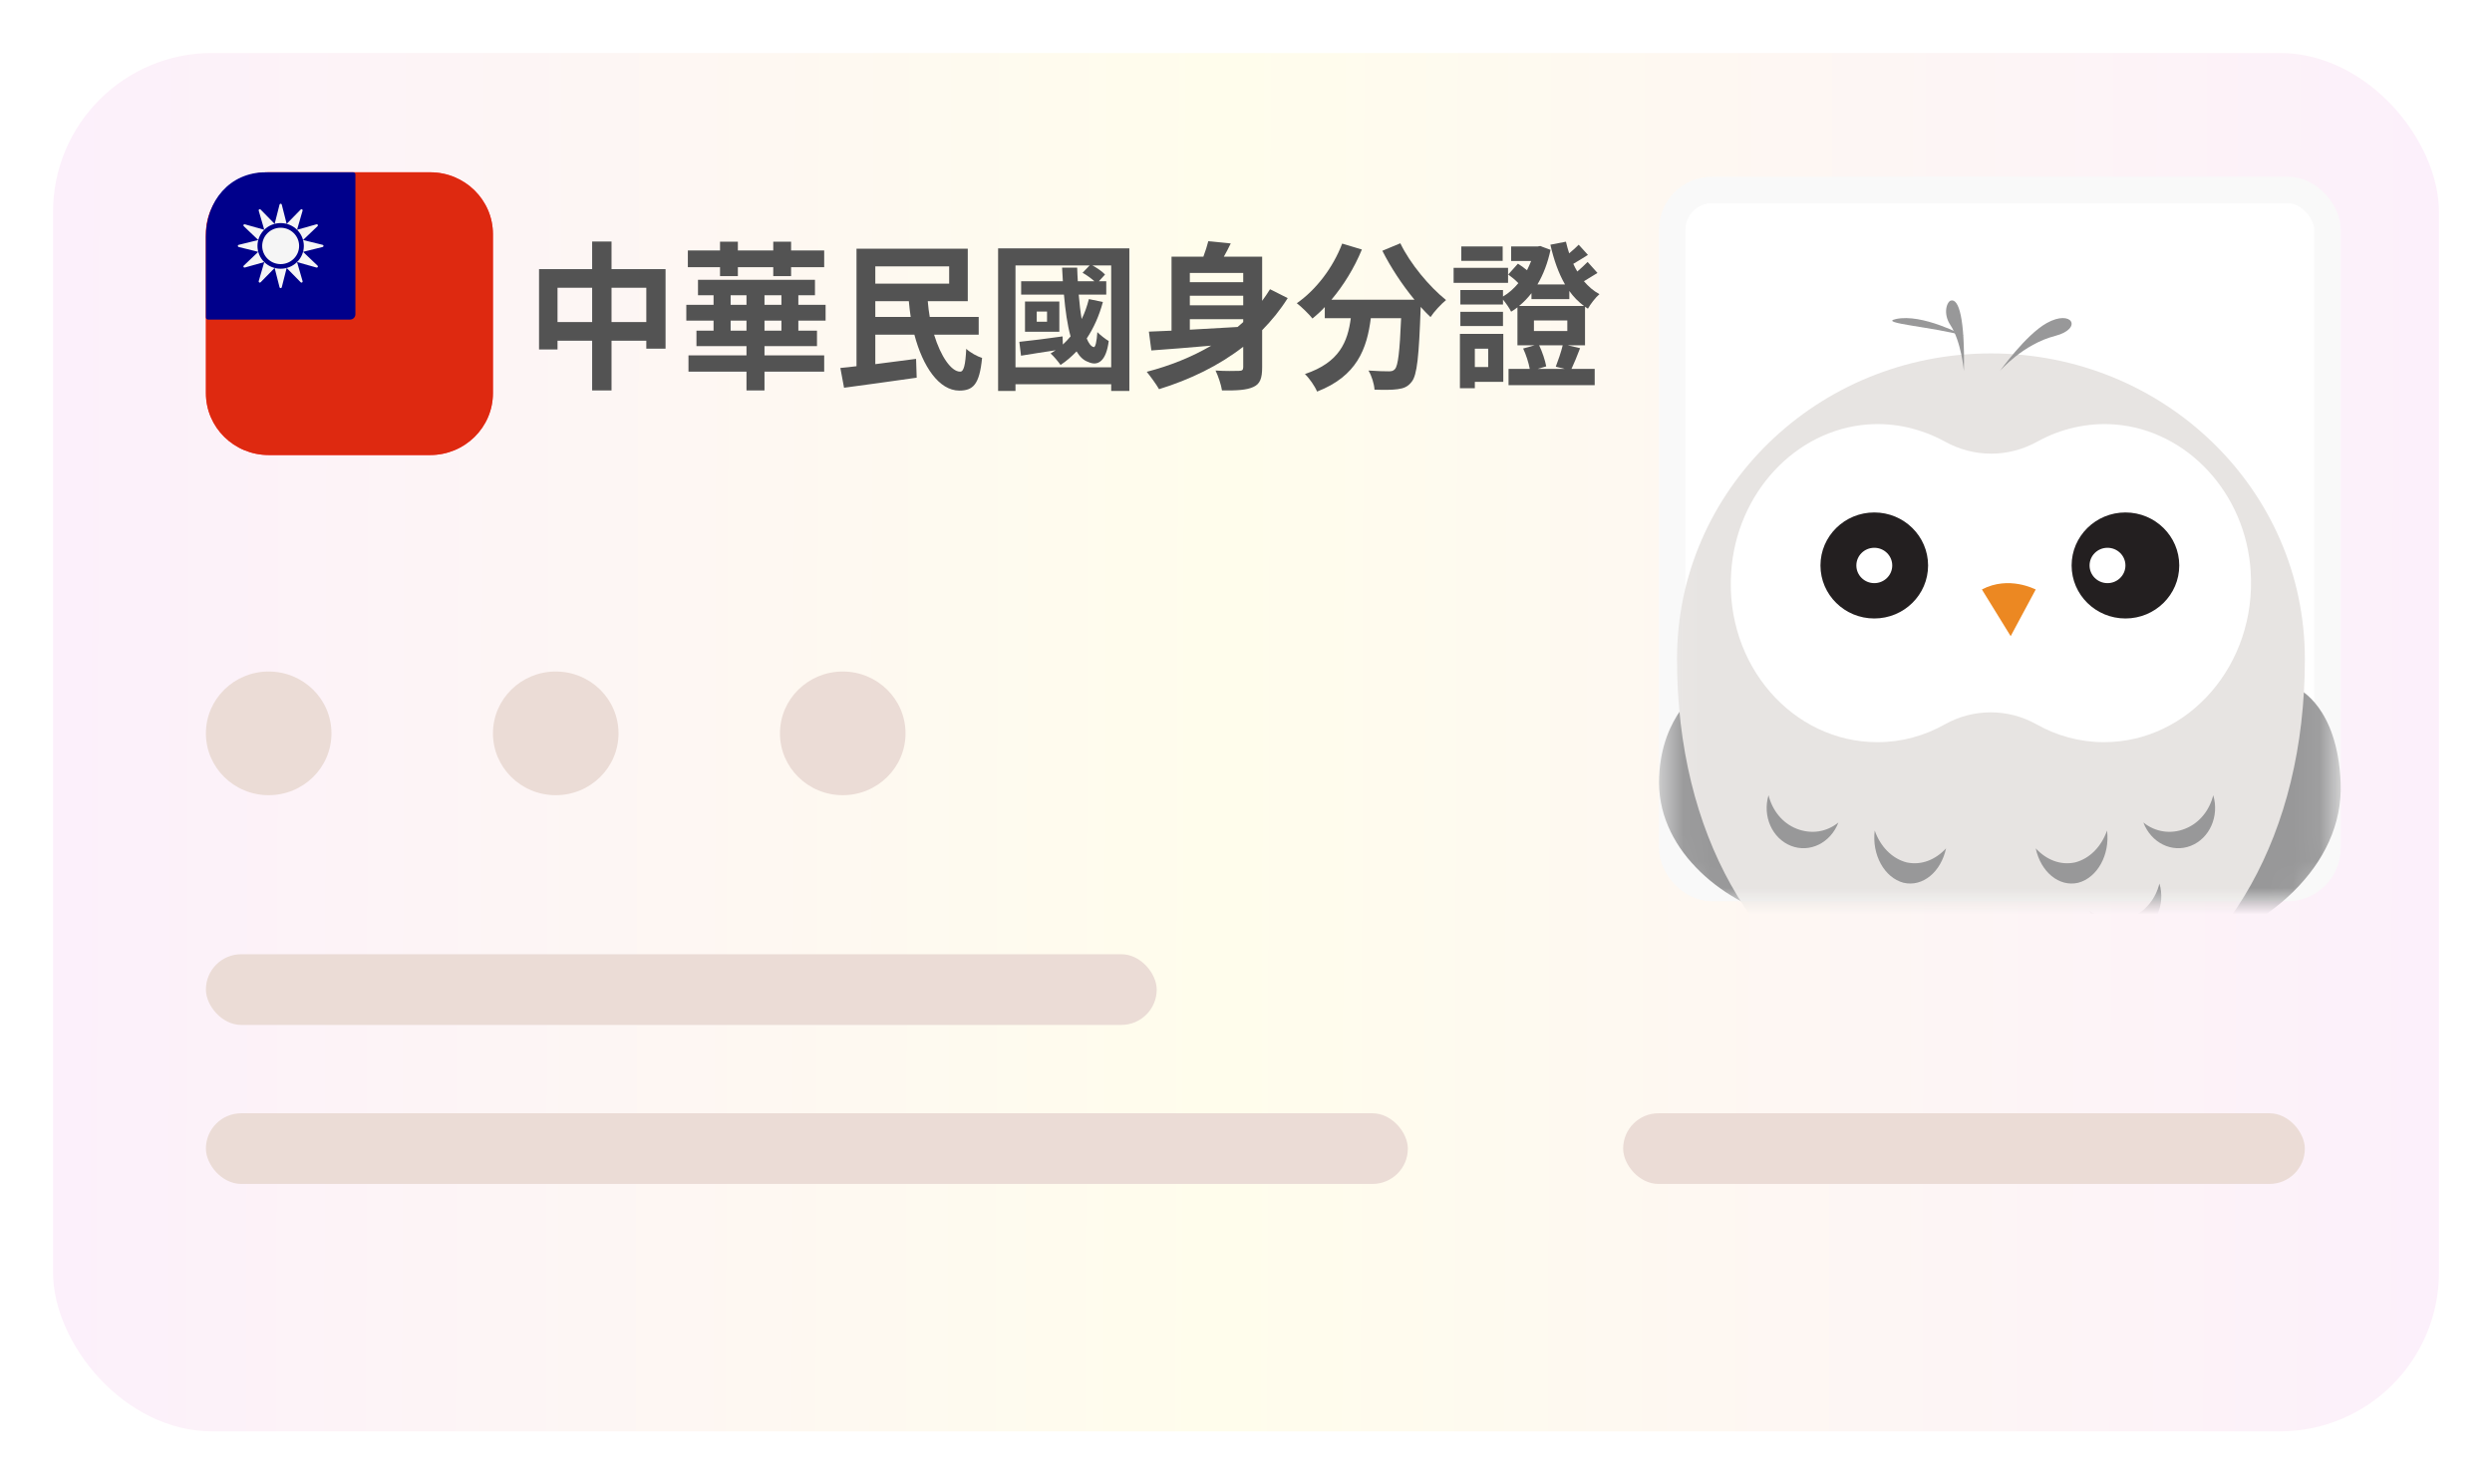 <svg width="94" height="56" viewBox="0 0 94 56" fill="none" xmlns="http://www.w3.org/2000/svg">
<g filter="url(#filter0_d_303_11638)">
<rect x="1" width="90" height="52" rx="6" fill="url(#paint0_linear_303_11638)"/>
</g>
<path d="M23.067 12.15V10.856H24.379V12.15H23.067ZM21.03 12.15V10.856H22.336V12.15H21.03ZM23.067 10.153V9.112H22.336V10.153H20.333V13.184H21.03V12.854H22.336V14.73H23.067V12.854H24.379V13.154H25.105V10.153H23.067Z" fill="#535353"/>
<path d="M27.16 10.417H27.833V10.08H29.168V10.417H29.841V10.08H31.089V9.449H29.841V9.118H29.168V9.449H27.833V9.118H27.16V9.449H25.946V10.08H27.16V10.417ZM29.476 12.475H28.837V12.096H29.476V12.475ZM27.56 12.475V12.096H28.158V12.475H27.56ZM27.56 11.139H28.158V11.5H27.56V11.139ZM29.476 11.5H28.837V11.139H29.476V11.5ZM31.142 12.096V11.5H30.114V11.139H30.741V10.556H26.329V11.139H26.916V11.5H25.888V12.096H26.916V12.475H26.271V13.058H28.158V13.407H25.97V14.021H28.158V14.73H28.837V14.021H31.089V13.407H28.837V13.058H30.817V12.475H30.114V12.096H31.142Z" fill="#535353"/>
<path d="M33.017 11.957V11.362H34.282C34.299 11.566 34.323 11.765 34.352 11.957H33.017ZM35.803 10.05V10.7H33.017V10.05H35.803ZM36.917 12.625V11.957H35.071C35.036 11.765 35.013 11.566 34.996 11.362H36.505V9.383H32.308V13.816C32.088 13.846 31.879 13.864 31.699 13.882L31.838 14.628C32.593 14.526 33.62 14.388 34.578 14.249L34.555 13.539C34.044 13.606 33.51 13.672 33.017 13.738V12.625H34.491C34.81 13.84 35.425 14.73 36.18 14.736C36.703 14.736 36.946 14.514 37.045 13.503C36.865 13.449 36.604 13.305 36.447 13.16C36.418 13.768 36.354 14.021 36.221 14.021C35.884 14.027 35.483 13.443 35.234 12.625H36.917Z" fill="#535353"/>
<path d="M39.495 12.138H39.106V11.753H39.495V12.138ZM39.959 11.374H38.664V12.517H39.959V11.374ZM38.305 13.858V10.014H41.102L40.835 10.291C40.986 10.375 41.16 10.502 41.282 10.61H40.656C40.644 10.441 40.638 10.273 40.632 10.098H40.063C40.075 10.273 40.081 10.441 40.092 10.61H38.519V11.115H40.133C40.185 11.711 40.261 12.258 40.383 12.691C40.29 12.8 40.197 12.902 40.092 12.998L40.081 12.691C39.477 12.775 38.873 12.854 38.45 12.896L38.514 13.419C38.897 13.353 39.355 13.287 39.82 13.214C39.756 13.257 39.692 13.299 39.628 13.335C39.744 13.431 39.93 13.66 40.005 13.768C40.226 13.624 40.423 13.449 40.609 13.257C40.725 13.455 40.87 13.594 41.044 13.654C41.428 13.834 41.729 13.606 41.822 12.866C41.706 12.8 41.497 12.637 41.393 12.529C41.369 12.878 41.323 13.112 41.253 13.094C41.155 13.07 41.068 12.956 40.992 12.769C41.253 12.378 41.462 11.915 41.602 11.392L41.073 11.284C41.004 11.554 40.917 11.807 40.801 12.036C40.754 11.765 40.719 11.452 40.69 11.115H41.729V10.61H41.451L41.683 10.357C41.578 10.243 41.387 10.111 41.207 10.014H41.915V13.858H38.305ZM37.649 9.371V14.748H38.305V14.496H41.915V14.748H42.6V9.371H37.649Z" fill="#535353"/>
<path d="M44.881 12.041H46.895V12.15C46.826 12.21 46.756 12.276 46.681 12.336C46.065 12.372 45.45 12.408 44.881 12.438V12.041ZM46.895 10.297V10.646H44.881V10.297H46.895ZM46.895 11.518H44.881V11.157H46.895V11.518ZM47.906 10.911C47.813 11.061 47.714 11.211 47.609 11.35V9.683H46.164C46.251 9.527 46.344 9.359 46.425 9.184L45.578 9.1C45.537 9.268 45.468 9.479 45.392 9.683H44.191V12.475C43.871 12.487 43.587 12.499 43.337 12.511L43.43 13.221C44.057 13.178 44.852 13.112 45.688 13.04C44.962 13.467 44.138 13.798 43.256 14.027C43.389 14.189 43.622 14.508 43.72 14.682C44.887 14.321 45.973 13.798 46.895 13.082V13.852C46.895 13.954 46.855 13.991 46.739 13.991C46.623 13.997 46.211 14.003 45.851 13.979C45.949 14.183 46.065 14.52 46.094 14.73C46.652 14.736 47.023 14.718 47.279 14.598C47.534 14.484 47.609 14.267 47.609 13.858V12.457C47.969 12.09 48.294 11.693 48.573 11.247L47.906 10.911Z" fill="#535353"/>
<path d="M52.143 9.461C52.462 10.092 52.898 10.754 53.356 11.308H50.222C50.68 10.766 51.087 10.104 51.371 9.413L50.628 9.19C50.28 10.104 49.641 10.935 48.916 11.44C49.084 11.566 49.38 11.855 49.508 12.017C49.664 11.891 49.821 11.747 49.972 11.584V12.005H50.953C50.837 12.884 50.535 13.672 49.223 14.111C49.392 14.273 49.595 14.568 49.682 14.773C51.185 14.189 51.562 13.16 51.708 12.005H52.851C52.799 13.263 52.735 13.798 52.619 13.924C52.555 13.997 52.491 14.009 52.387 14.009C52.242 14.009 51.94 14.003 51.62 13.979C51.742 14.183 51.835 14.484 51.847 14.7C52.189 14.712 52.526 14.712 52.723 14.682C52.95 14.652 53.106 14.592 53.252 14.4C53.455 14.147 53.524 13.437 53.588 11.62V11.578C53.716 11.717 53.838 11.849 53.96 11.963C54.093 11.759 54.36 11.47 54.546 11.32C53.913 10.814 53.188 9.942 52.822 9.178L52.143 9.461Z" fill="#535353"/>
<path d="M56.682 9.298H55.121V9.84H56.682V9.298ZM56.885 10.104H54.831V10.67H56.885V10.104ZM56.694 11.765H55.086V12.3H56.694V11.765ZM56.136 13.154V13.846H55.632V13.154H56.136ZM56.705 12.595H55.069V14.646H55.632V14.406H56.705V12.595ZM59.027 13.918H58L58.325 13.822C58.284 13.6 58.18 13.281 58.058 13.028H58.946C58.888 13.275 58.772 13.606 58.685 13.834L59.027 13.918ZM57.861 12.09H59.12V12.487H57.861V12.09ZM57.768 11.284H59.196V10.977C59.352 11.199 59.538 11.386 59.747 11.542H57.303C57.472 11.404 57.628 11.241 57.768 11.061V11.284ZM59.788 11.572C59.822 11.596 59.863 11.62 59.898 11.645C59.991 11.476 60.182 11.223 60.333 11.097C60.107 10.977 59.915 10.808 59.747 10.61C59.904 10.514 60.078 10.405 60.258 10.297L59.886 9.882C59.788 9.984 59.637 10.123 59.497 10.243C59.439 10.153 59.393 10.056 59.346 9.954C59.515 9.858 59.701 9.738 59.898 9.617L59.55 9.232C59.463 9.322 59.323 9.449 59.19 9.557C59.143 9.413 59.103 9.268 59.068 9.118L58.482 9.232C58.609 9.798 58.789 10.309 59.033 10.73H57.994C58.215 10.357 58.383 9.918 58.487 9.425L58.157 9.304V9.298H58.145L58.099 9.28L58 9.298H57.001V9.846H57.756C57.71 9.966 57.657 10.08 57.599 10.195C57.489 10.104 57.367 10.014 57.257 9.948L56.891 10.357C57.019 10.447 57.158 10.562 57.274 10.682C57.106 10.886 56.909 11.061 56.694 11.187V10.941H55.086V11.488H56.694V11.302C56.804 11.434 56.938 11.626 57.001 11.759C57.083 11.711 57.164 11.656 57.239 11.596V13.028H57.884L57.454 13.148C57.565 13.383 57.663 13.69 57.704 13.918H56.903V14.532H60.153V13.918H59.277C59.376 13.708 59.492 13.425 59.602 13.136L59.138 13.028H59.788V11.572Z" fill="#535353"/>
<path d="M16.226 6.5H10.135C8.827 6.5 7.767 7.545 7.767 8.833V14.833C7.767 16.122 8.827 17.167 10.135 17.167H16.226C17.534 17.167 18.594 16.122 18.594 14.833V8.833C18.594 7.545 17.534 6.5 16.226 6.5Z" fill="#FF4B55"/>
<path d="M16.226 6.5H10.135C8.827 6.5 7.767 7.545 7.767 8.833V14.833C7.767 16.122 8.827 17.167 10.135 17.167H16.226C17.534 17.167 18.594 16.122 18.594 14.833V8.833C18.594 7.545 17.534 6.5 16.226 6.5Z" fill="#DE2910"/>
<path d="M7.85 12.056H13.205C13.316 12.056 13.406 11.967 13.406 11.857V6.581C13.406 6.536 13.369 6.5 13.323 6.5H10.023C8.66 6.5 7.767 7.588 7.767 8.931V11.974C7.767 12.019 7.804 12.056 7.85 12.056Z" fill="#00008B"/>
<path d="M9.712 9.278C9.712 9.04 9.809 8.824 9.968 8.669L9.235 8.462C9.192 8.45 9.162 8.502 9.193 8.532L9.742 9.055L9.002 9.237C8.959 9.248 8.959 9.308 9.002 9.318L9.742 9.501L9.193 10.023C9.162 10.053 9.192 10.105 9.235 10.093L9.968 9.887C9.809 9.731 9.712 9.516 9.712 9.278Z" fill="#F5F5F5"/>
<path d="M9.968 8.668C10.126 8.512 10.345 8.416 10.586 8.416C10.828 8.416 11.046 8.512 11.205 8.668L11.414 7.946C11.427 7.904 11.374 7.874 11.343 7.905L10.813 8.446L10.628 7.717C10.617 7.674 10.556 7.674 10.545 7.717L10.36 8.446L9.83 7.905C9.799 7.874 9.746 7.904 9.758 7.946L9.968 8.668Z" fill="#F5F5F5"/>
<path d="M11.205 9.887C11.046 10.043 10.828 10.139 10.586 10.139C10.345 10.139 10.126 10.043 9.968 9.887L9.758 10.609C9.746 10.651 9.799 10.681 9.83 10.65L10.36 10.11L10.545 10.839C10.556 10.881 10.617 10.881 10.628 10.839L10.813 10.11L11.343 10.65C11.374 10.681 11.427 10.651 11.414 10.609L11.205 9.887Z" fill="#F5F5F5"/>
<path d="M12.171 9.237L11.431 9.055L11.979 8.532C12.011 8.502 11.981 8.45 11.938 8.462L11.205 8.669C11.363 8.824 11.461 9.04 11.461 9.278C11.461 9.516 11.363 9.731 11.205 9.887L11.938 10.094C11.981 10.105 12.011 10.053 11.979 10.023L11.431 9.501L12.171 9.318C12.214 9.308 12.214 9.248 12.171 9.237Z" fill="#F5F5F5"/>
<path d="M10.586 9.964C10.971 9.964 11.283 9.657 11.283 9.278C11.283 8.899 10.971 8.592 10.586 8.592C10.202 8.592 9.89 8.899 9.89 9.278C9.89 9.657 10.202 9.964 10.586 9.964Z" fill="#F5F5F5"/>
<rect x="63.078" y="7.167" width="24.714" height="26.333" rx="1.5" fill="white" stroke="#F9F9F9"/>
<mask id="mask0_303_11638" style="mask-type:alpha" maskUnits="userSpaceOnUse" x="62" y="6" width="27" height="28">
<rect x="63.078" y="7.167" width="24.714" height="26.333" rx="1.5" fill="white" stroke="#ECECEC"/>
</mask>
<g mask="url(#mask0_303_11638)">
<path d="M64.158 26C64.158 26 62.678 26.961 62.584 29.31C62.46 31.941 64.81 33.977 67.316 34.667L64.158 26Z" fill="#989899"/>
<path d="M86.709 26C86.709 26 88.17 26.664 88.29 29.51C88.43 32.698 85.427 35.165 82.204 36L86.709 26Z" fill="#989899"/>
<path d="M75.099 13.333C68.55 13.333 63.257 18.485 63.257 24.857C63.257 31.535 66.251 36.381 70.52 38.385C71.428 38.804 72.471 38.728 73.341 38.27C73.862 37.984 74.461 37.831 75.099 37.831C75.736 37.831 76.335 37.984 76.857 38.27C77.726 38.747 78.788 38.804 79.677 38.385C83.946 36.381 86.941 31.535 86.941 24.857C86.941 18.485 81.647 13.333 75.099 13.333Z" fill="#E7E4E2"/>
<path d="M79.764 16.013C78.724 15.938 77.718 16.182 76.868 16.651C75.758 17.27 74.458 17.27 73.348 16.651C72.481 16.182 71.493 15.938 70.452 16.013C67.713 16.22 65.493 18.621 65.302 21.585C65.06 25.093 67.626 28 70.817 28C71.736 28 72.603 27.756 73.365 27.325C74.441 26.724 75.741 26.724 76.816 27.325C77.579 27.756 78.446 28 79.365 28C82.556 28 85.122 25.074 84.897 21.566C84.723 18.621 82.504 16.22 79.764 16.013Z" fill="white"/>
<path d="M70.699 23.333C71.82 23.333 72.729 22.438 72.729 21.333C72.729 20.229 71.82 19.333 70.699 19.333C69.578 19.333 68.669 20.229 68.669 21.333C68.669 22.438 69.578 23.333 70.699 23.333Z" fill="#231F20"/>
<path d="M70.7 22C71.074 22 71.377 21.701 71.377 21.333C71.377 20.965 71.074 20.666 70.7 20.666C70.326 20.666 70.023 20.965 70.023 21.333C70.023 21.701 70.326 22 70.7 22Z" fill="white"/>
<path d="M80.173 23.333C81.294 23.333 82.203 22.438 82.203 21.333C82.203 20.229 81.294 19.333 80.173 19.333C79.052 19.333 78.143 20.229 78.143 21.333C78.143 22.438 79.052 23.333 80.173 23.333Z" fill="#231F20"/>
<path d="M79.496 22C79.87 22 80.173 21.701 80.173 21.333C80.173 20.965 79.87 20.666 79.496 20.666C79.123 20.666 78.82 20.965 78.82 21.333C78.82 21.701 79.123 22 79.496 22Z" fill="white"/>
<path d="M74.759 22.239L75.844 24L76.789 22.239C76.769 22.239 75.784 21.701 74.759 22.239Z" fill="#EC8822"/>
<path d="M67.772 31.266C67.222 31.051 66.848 30.558 66.71 30C66.474 30.794 66.848 31.631 67.556 31.91C68.264 32.188 69.051 31.802 69.346 31.03C68.894 31.395 68.323 31.48 67.772 31.266Z" fill="#989899"/>
<path d="M80.393 34.599C80.944 34.385 81.317 33.891 81.455 33.333C81.691 34.127 81.317 34.964 80.609 35.243C79.901 35.522 79.114 35.136 78.819 34.363C79.272 34.706 79.842 34.814 80.393 34.599Z" fill="#989899"/>
<path d="M71.918 32.535C71.365 32.391 70.926 31.934 70.716 31.333C70.602 32.247 71.079 33.112 71.803 33.304C72.528 33.472 73.215 32.895 73.406 32.006C73.005 32.439 72.471 32.655 71.918 32.535Z" fill="#989899"/>
<path d="M82.422 31.266C82.973 31.051 83.347 30.558 83.485 30C83.721 30.794 83.347 31.631 82.639 31.91C81.93 32.188 81.144 31.802 80.849 31.03C81.301 31.395 81.891 31.48 82.422 31.266Z" fill="#989899"/>
<path d="M78.277 32.535C78.83 32.391 79.269 31.934 79.479 31.333C79.593 32.247 79.116 33.112 78.391 33.304C77.667 33.472 76.98 32.895 76.789 32.006C77.19 32.439 77.724 32.655 78.277 32.535Z" fill="#989899"/>
<path d="M75.436 14C75.436 14 76.3 12.984 77.531 12.67C78.579 12.393 78.156 11.654 77.201 12.19C76.41 12.633 75.436 14 75.436 14Z" fill="#989899"/>
<path d="M74.08 14C74.08 14 73.984 12.886 73.568 12.26C73.269 11.807 73.452 11.355 73.597 11.338C73.887 11.268 74.119 12.016 74.08 14Z" fill="#989899"/>
<path d="M74.084 12.667C74.084 12.667 72.503 11.814 71.512 12.037C70.817 12.189 72.972 12.34 74.084 12.667Z" fill="#989899"/>
</g>
<ellipse cx="10.135" cy="27.667" rx="2.368" ry="2.333" fill="#EBDCD6"/>
<ellipse cx="20.963" cy="27.667" rx="2.368" ry="2.333" fill="#EBDCD6"/>
<ellipse cx="31.789" cy="27.667" rx="2.368" ry="2.333" fill="#EBDCD6"/>
<rect x="7.767" y="36" width="35.865" height="2.667" rx="1.333" fill="#EBDCD6"/>
<rect x="7.767" y="42" width="45.338" height="2.667" rx="1.333" fill="#EBDCD6"/>
<rect x="61.226" y="42" width="25.714" height="2.667" rx="1.333" fill="#EBDCD6"/>
<defs>
<filter id="filter0_d_303_11638" x="0" y="0" width="94" height="56" filterUnits="userSpaceOnUse" color-interpolation-filters="sRGB">
<feFlood flood-opacity="0" result="BackgroundImageFix"/>
<feColorMatrix in="SourceAlpha" type="matrix" values="0 0 0 0 0 0 0 0 0 0 0 0 0 0 0 0 0 0 127 0" result="hardAlpha"/>
<feOffset dx="1" dy="2"/>
<feGaussianBlur stdDeviation="1"/>
<feComposite in2="hardAlpha" operator="out"/>
<feColorMatrix type="matrix" values="0 0 0 0 0.717 0 0 0 0 0.717 0 0 0 0 0.717 0 0 0 0.24 0"/>
<feBlend mode="normal" in2="BackgroundImageFix" result="effect1_dropShadow_303_11638"/>
<feBlend mode="normal" in="SourceGraphic" in2="effect1_dropShadow_303_11638" result="shape"/>
</filter>
<linearGradient id="paint0_linear_303_11638" x1="1" y1="25.509" x2="90.999" y2="25.734" gradientUnits="userSpaceOnUse">
<stop stop-color="#FCF0FB"/>
<stop offset="0.49" stop-color="#FFFDEC"/>
<stop offset="1" stop-color="#FCF0FB"/>
</linearGradient>
</defs>
</svg>
